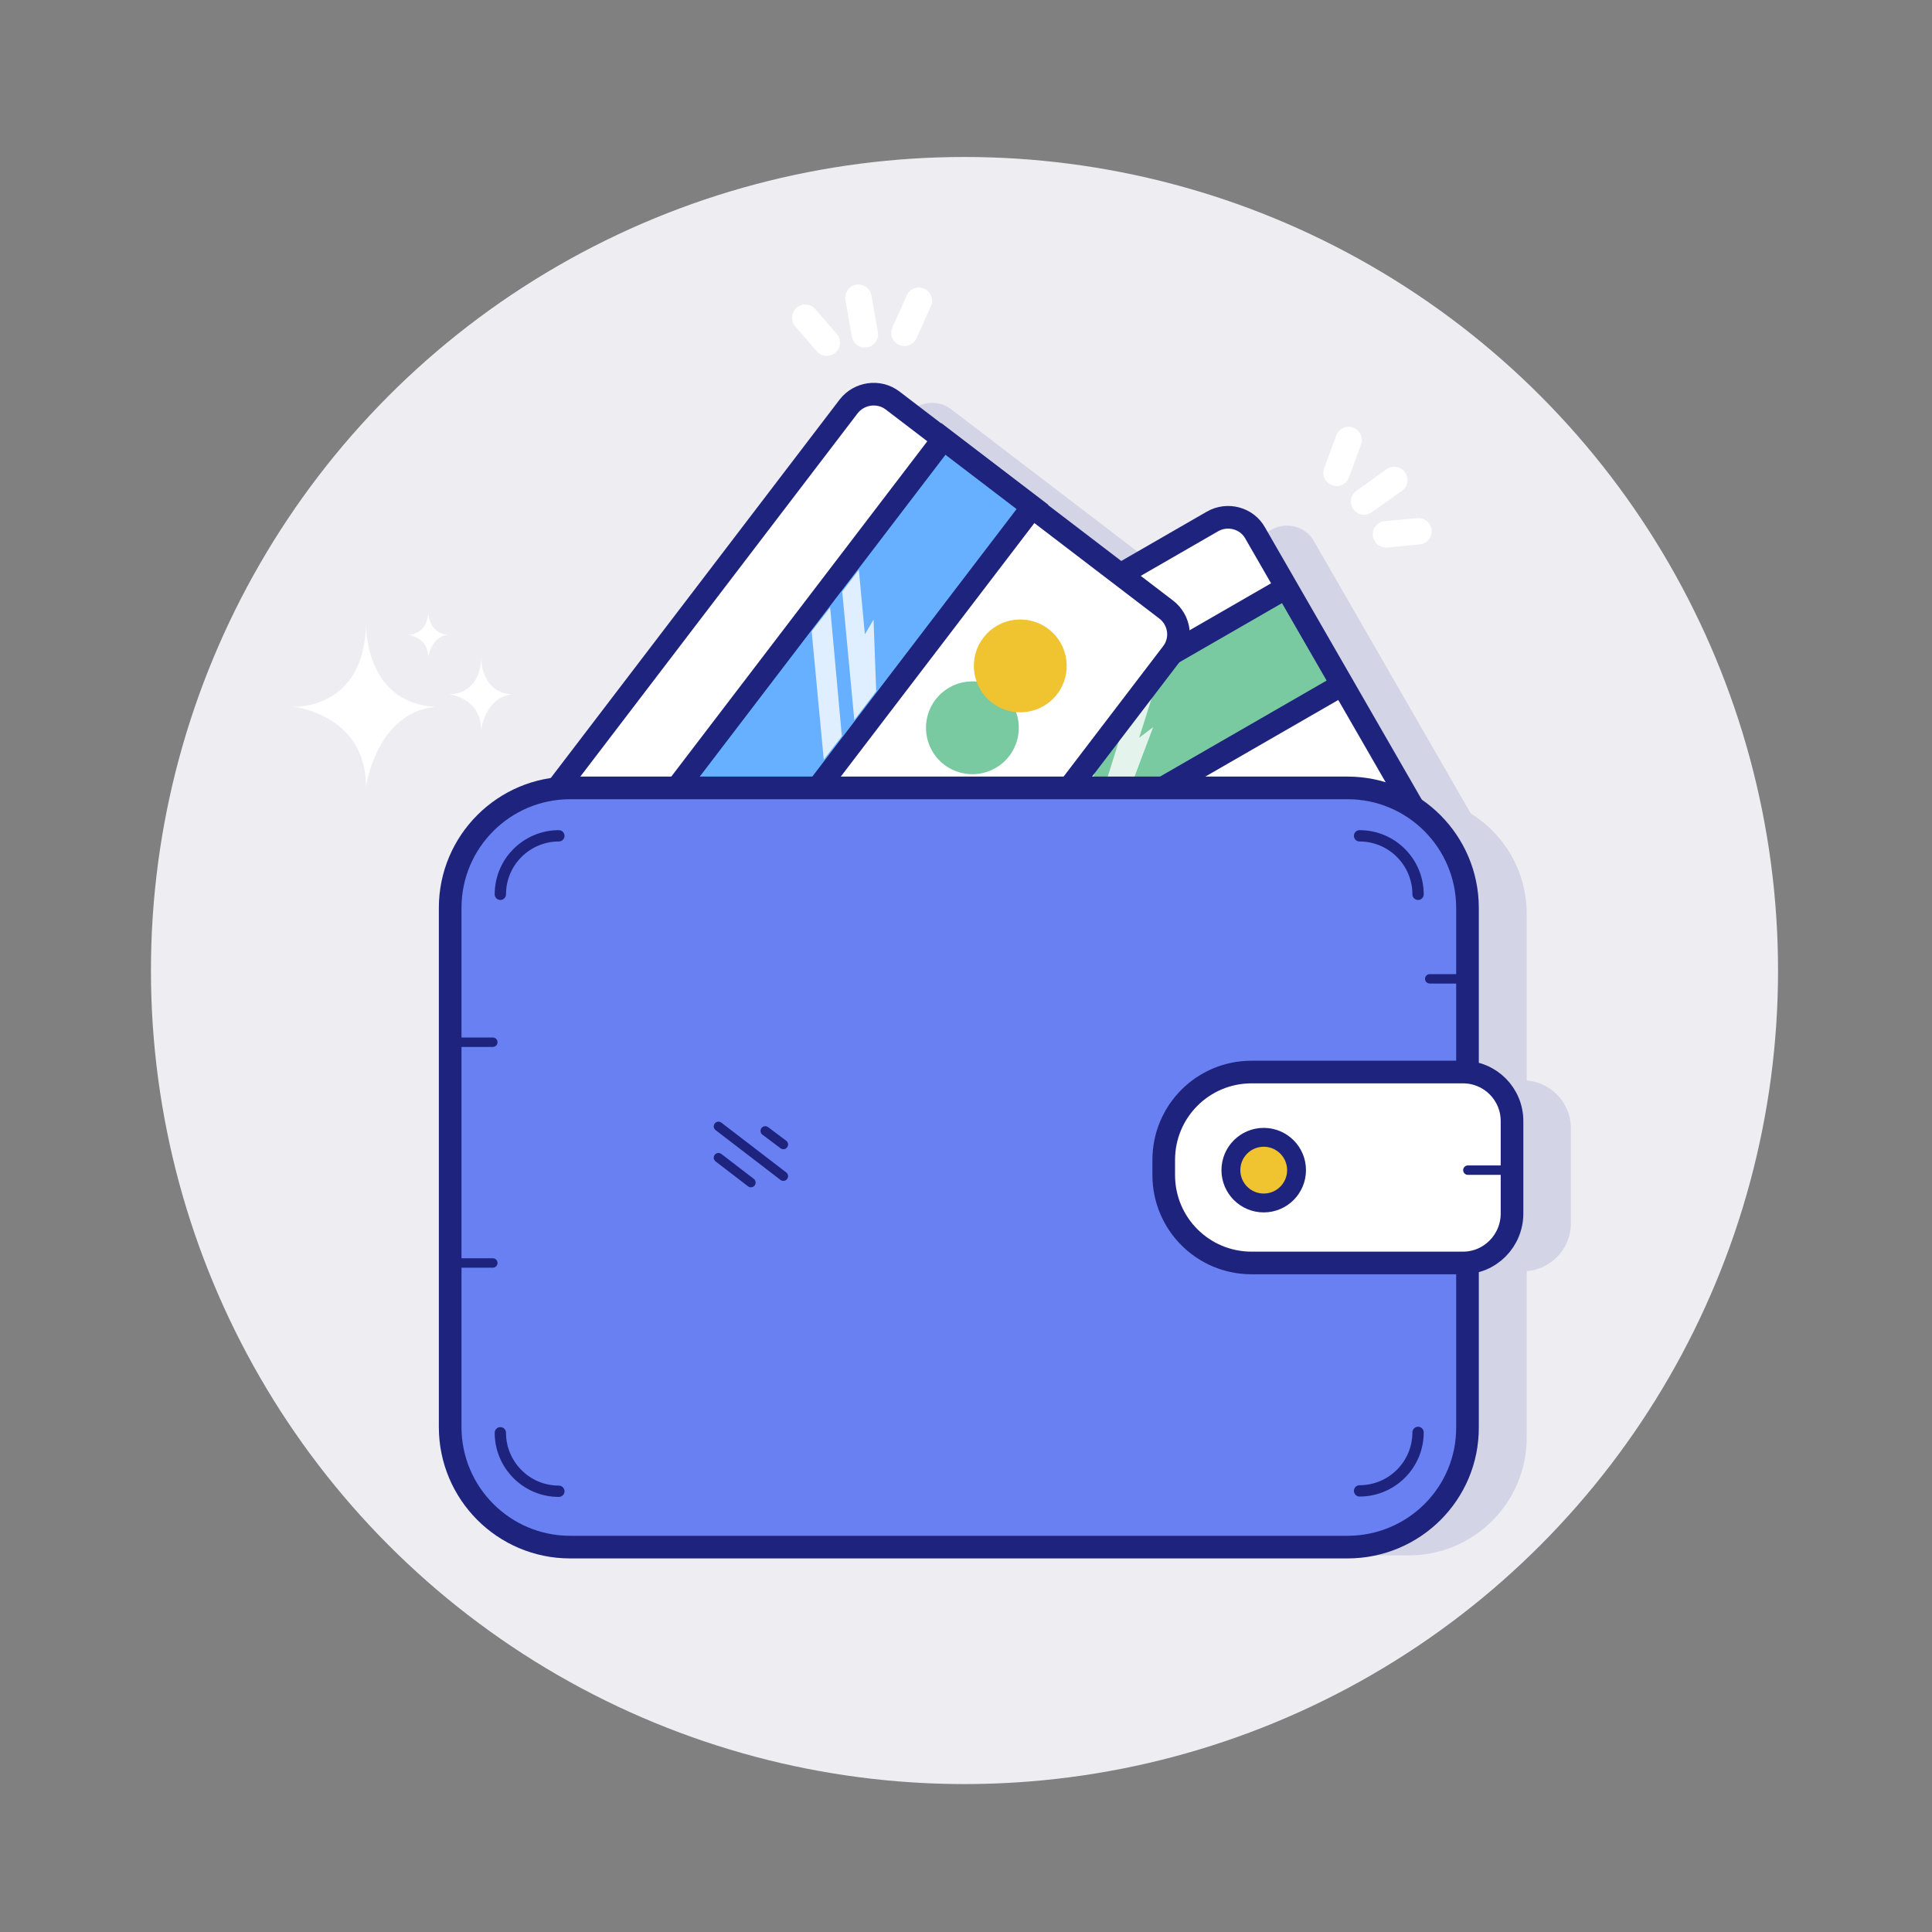 <svg viewBox="0 0 512 512" id="Layer_1" version="1.1" xml:space="preserve" xmlns="http://www.w3.org/2000/svg" xmlns:xlink="http://www.w3.org/1999/xlink" fill="#000000"><rect x="0" y="0" width="512" height="512" fill="#808080" stroke="none"/><g id="SVGRepo_bgCarrier" stroke-width="0"></g><g id="SVGRepo_tracerCarrier" stroke-linecap="round" stroke-linejoin="round"></g><g id="SVGRepo_iconCarrier"> <style type="text/css"> .st0{fill:#EEEDF2;} .st1{fill:none;stroke:#1E247E;stroke-width:6;stroke-linecap:round;stroke-miterlimit:10;} .st2{fill:#EFC12F;stroke:#1E247E;stroke-width:6;stroke-linecap:round;stroke-miterlimit:10;} .st3{fill:none;stroke:#1E247E;stroke-width:3;stroke-linecap:round;stroke-miterlimit:10;} .st4{fill:#FFFFFF;stroke:#1E247E;stroke-width:3;stroke-linecap:round;stroke-miterlimit:10;} .st5{fill:#FCF5F2;stroke:#1E247E;stroke-width:5;stroke-linecap:round;stroke-miterlimit:10;} .st6{fill:#FCF5F2;stroke:#1E247E;stroke-width:6;stroke-linecap:round;stroke-miterlimit:10;} .st7{fill:#1E247E;} .st8{fill:none;stroke:#1E247E;stroke-width:4;stroke-linecap:round;stroke-miterlimit:10;} .st9{fill:#EAB8B1;} .st10{fill:#DC9695;stroke:#1E247E;stroke-width:4;stroke-linecap:round;stroke-miterlimit:10;} .st11{fill:#EECED1;stroke:#1E247E;stroke-width:3;stroke-linecap:round;stroke-miterlimit:10;} .st12{fill:#6e65ec;stroke:#1E247E;stroke-width:3;stroke-linecap:round;stroke-miterlimit:10;} .st13{fill:#D3D5E7;stroke:#1E247E;stroke-width:6;stroke-linecap:round;stroke-miterlimit:10;} .st14{fill:#D3D5E7;} .st15{fill:#FFFFFF;stroke:#1E247E;stroke-width:5;stroke-linecap:round;stroke-miterlimit:10;} .st16{fill:#FFFFFF;stroke:#1E247E;stroke-width:4;stroke-linecap:round;stroke-miterlimit:10;} .st17{fill:#ECECEE;} .st18{fill:#6980f2;stroke:#1E247E;stroke-width:4;stroke-linecap:round;stroke-miterlimit:10;} .st19{fill:#FCF5F2;stroke:#1E247E;stroke-width:4;stroke-linecap:round;stroke-miterlimit:10;} .st20{fill:#66b0ff;stroke:#1E247E;stroke-width:6;stroke-linecap:round;stroke-miterlimit:10;} .st21{opacity:0.4;fill:#FFFFFF;} .st22{opacity:0.7;fill:#FFFFFF;} .st23{fill:#69ADF7;stroke:#1E247E;stroke-width:2.5;stroke-linecap:round;stroke-miterlimit:10;} .st24{fill:none;stroke:#FFFFFF;stroke-width:7;stroke-linecap:round;stroke-miterlimit:10;} .st25{fill:none;stroke:#1E247E;stroke-width:2.5;stroke-linecap:round;stroke-miterlimit:10;} .st26{fill:#F0C330;stroke:#1E247E;stroke-width:6;stroke-linecap:round;stroke-miterlimit:10;} .st27{opacity:0.3;} .st28{fill:#FFFFFF;} .st29{fill:#79CAA1;stroke:#1E247E;stroke-width:6;stroke-linecap:round;stroke-miterlimit:10;} .st30{fill:#6980f2;stroke:#1E247E;stroke-width:6;stroke-linecap:round;stroke-miterlimit:10;} .st31{fill:#FFFFFF;stroke:#1E247E;stroke-width:6;stroke-linecap:round;stroke-miterlimit:10;} .st32{fill:#DBE7FE;stroke:#1E247E;stroke-width:5;stroke-linecap:round;stroke-miterlimit:10;} .st33{fill:#F2F3F3;} .st34{fill:none;stroke:#1E247E;stroke-width:6;stroke-linecap:round;stroke-linejoin:round;stroke-miterlimit:10;} .st35{fill:#DBE7FE;stroke:#1E247E;stroke-width:6;stroke-linecap:round;stroke-linejoin:round;stroke-miterlimit:10;} .st36{fill:#EFC230;stroke:#1E247E;stroke-width:6;stroke-linecap:round;stroke-linejoin:round;stroke-miterlimit:10;} .st37{fill:none;stroke:#1E247E;stroke-width:3;stroke-linecap:round;stroke-linejoin:round;stroke-miterlimit:10;} .st38{fill:#F0C330;stroke:#1E247E;stroke-width:6;stroke-linecap:round;stroke-linejoin:round;stroke-miterlimit:10;} .st39{fill:#79CAA1;stroke:#1E247E;stroke-width:6;stroke-linecap:round;stroke-linejoin:round;stroke-miterlimit:10;} .st40{fill:#FFFFFF;stroke:#1E247E;stroke-width:6;stroke-linecap:round;stroke-linejoin:round;stroke-miterlimit:10;} .st41{fill:#6980f2;stroke:#1E247E;stroke-width:6;stroke-linecap:round;stroke-linejoin:round;stroke-miterlimit:10;} .st42{fill:#DBE7FE;stroke:#1E247E;stroke-width:6;stroke-linejoin:round;stroke-miterlimit:10;} .st43{fill:none;stroke:#1E247E;stroke-width:6;stroke-linejoin:round;stroke-miterlimit:10;} .st44{opacity:0.7;} .st45{fill:#FFFFFF;stroke:#1E247E;stroke-width:6;stroke-linejoin:round;stroke-miterlimit:10;} .st46{fill:none;stroke:#FFFFFF;stroke-width:3;stroke-linecap:round;stroke-linejoin:round;stroke-miterlimit:10;} .st47{fill:none;stroke:#1E247E;stroke-width:5;stroke-linecap:round;stroke-miterlimit:10;} .st48{fill:#DBE7FE;stroke:#1E247E;stroke-width:6;stroke-linecap:round;stroke-miterlimit:10;} .st49{opacity:0.1;fill:#BDBDBD;} .st50{fill:#66b0ff;stroke:#1E247E;stroke-width:6;stroke-linecap:round;stroke-linejoin:round;stroke-miterlimit:10;} .st51{fill:#79CAA1;stroke:#1E247E;stroke-width:5;stroke-miterlimit:10;} .st52{fill:#D2D4E6;stroke:#1E247E;stroke-width:5;stroke-linecap:round;stroke-miterlimit:10;} .st53{fill:#66b0ff;stroke:#1E247E;stroke-width:5;stroke-miterlimit:10;} .st54{opacity:0.2;fill:none;stroke:#1E247E;stroke-width:5;stroke-linecap:round;stroke-miterlimit:10;} .st55{fill:none;stroke:#1E247E;stroke-width:2.5;stroke-linecap:round;stroke-linejoin:round;stroke-miterlimit:10;} .st56{fill:#66b0ff;stroke:#1E247E;stroke-width:6;stroke-miterlimit:10;} .st57{fill:#DBE7FE;} .st58{fill:#FFFFFF;stroke:#1E247E;stroke-width:6;stroke-miterlimit:10;} .st59{fill:#8c7dd9;stroke:#1E247E;stroke-width:5;stroke-miterlimit:10;} .st60{fill:none;stroke:#D3D5E7;stroke-width:4.79;stroke-linecap:round;stroke-miterlimit:10;} .st61{fill:#D2D4E6;stroke:#D3D5E7;stroke-width:4.79;stroke-linecap:round;stroke-miterlimit:10;} .st62{fill:#D2D4E6;stroke:#D3D5E7;stroke-width:5.5;stroke-linecap:round;stroke-miterlimit:10;} .st63{fill:none;stroke:#D3D5E7;stroke-width:5.5;stroke-linecap:round;stroke-miterlimit:10;} .st64{fill:#79CAA1;} .st65{fill:#F0C330;} .st66{fill:#79CAA1;stroke:#1E247E;stroke-width:6;stroke-miterlimit:10;} .st67{opacity:0.8;fill:#FFFFFF;} .st68{fill:#6980f2;stroke:#1E247E;stroke-width:6;stroke-miterlimit:10;} .st69{fill:#F0C330;stroke:#1E247E;stroke-width:5;stroke-miterlimit:10;} .st70{fill:#D2D4E6;} .st71{fill:#EEBDBC;stroke:#D3D5E7;stroke-width:5.5;stroke-linecap:round;stroke-miterlimit:10;} .st72{fill:#D3D5E7;stroke:#D3D5E7;stroke-width:5.5;stroke-linecap:round;stroke-miterlimit:10;} </style> <g> <g id="Wallet_1_"> <circle class="st0" cx="255.6" cy="257.2" id="Background_23_" r="215.6"></circle> <g id="Wallet_with_cards"> <g id="Shadows_3_"> <path class="st14" d="M373.3,412.2H166.2c-17.3,0-31.3-14-31.3-31.3V242.2c0-17.3,14-31.3,31.3-31.3h207.1 c17.3,0,31.3,14,31.3,31.3V381C404.6,398.2,390.6,412.2,373.3,412.2z" id="Wallet_shadow"></path> <path class="st14" d="M403.6,336.9h-56.4c-12.9,0-23.3-10.4-23.3-23.3v-4c0-12.9,10.4-23.3,23.3-23.3h56.4 c7,0,12.7,5.7,12.7,12.7v25.2C416.3,331.2,410.6,336.9,403.6,336.9z" id="Clasp_shadow"></path> <path class="st14" d="M390.7,233.7l-131.3,75.7c-4,2.3-9.1,0.9-11.3-3l-45.5-79c-2.3-4-0.9-9.1,3-11.3 l131.3-75.7c4-2.3,9.1-0.9,11.3,3l45.5,79C396.1,226.3,394.7,231.4,390.7,233.7z" id="Right_card_shadow"></path> <path class="st14" d="M326.2,175.3l-91.9,120.4c-2.8,3.6-8,4.3-11.6,1.6L150.1,242 c-3.6-2.8-4.3-8-1.6-11.6l91.9-120.4c2.8-3.6,8-4.3,11.6-1.6l72.5,55.4C328.3,166.5,329,171.7,326.2,175.3z" id="Left_card_shadow"></path> </g> <g id="Cards"> <g id="Right_58_"> <path class="st58" d="M375.1,231.5l-131.3,75.7c-4,2.3-9.1,0.9-11.3-3l-45.5-79c-2.3-4-0.9-9.1,3-11.3 l131.3-75.7c4-2.3,9.1-0.9,11.3,3l45.5,79C380.5,224.1,379.1,229.2,375.1,231.5z" id="Shape_95_"></path> <g id="Sign"> <ellipse class="st64" cx="318.6" cy="229.3" id="Left_61_" rx="12.3" ry="12.3" transform="matrix(0.866 -0.499 0.499 0.866 -71.913 189.709)"></ellipse> <ellipse class="st65" cx="336.6" cy="219" id="Right_59_" rx="12.3" ry="12.3" transform="matrix(0.866 -0.499 0.499 0.866 -64.399 197.351)"></ellipse> </g> <g id="Magnetic_stripe"> <rect class="st66" height="29.7" id="Stripe_2_" transform="matrix(0.866 -0.499 0.499 0.866 -68.313 165.756)" width="168.1" x="191.6" y="195.7"></rect> <polygon class="st67" id="Right_line_4_" points="300.8,182.7 307.1,179 301.9,195.5 305.6,192.7 298.9,210.5 290.6,215.3 "></polygon> <polygon class="st67" id="Left_line_4_" points="296.2,185.3 286,218 279.1,221.9 289.2,189.3 "></polygon> </g> <g id="Sparkles_27_"> <line class="st24" id="_x33_rd_29_" x1="375.9" x2="367.3" y1="140.8" y2="141.6"></line> <line class="st24" id="_x32_nd_30_" x1="369.5" x2="361.5" y1="127.2" y2="132.9"></line> <line class="st24" id="_x31_st_30_" x1="354.2" x2="357.4" y1="125.3" y2="116.6"></line> </g> </g> <g id="Left_59_"> <path class="st58" d="M310.6,173.1l-91.9,120.4c-2.8,3.6-8,4.3-11.6,1.6l-72.5-55.4c-3.6-2.8-4.3-8-1.6-11.6 l91.9-120.4c2.8-3.6,8-4.3,11.6-1.6l72.5,55.4C312.7,164.3,313.4,169.5,310.6,173.1z" id="Shape_94_"></path> <g id="Sign_1_"> <ellipse class="st64" cx="257.6" cy="192.9" id="Left_60_" rx="12.3" ry="12.3" transform="matrix(0.607 -0.795 0.795 0.607 -52.024 280.575)"></ellipse> <ellipse class="st65" cx="270.3" cy="176.5" id="Right_57_" rx="12.3" ry="12.3" transform="matrix(0.607 -0.795 0.795 0.607 -34.005 284.226)"></ellipse> </g> <g id="Magnetic_stripe_1_"> <rect class="st56" height="29.7" id="Stripe_1_" transform="matrix(0.607 -0.795 0.795 0.607 -69.9 243.061)" width="168.1" x="126.7" y="177.3"></rect> <polygon class="st67" id="Right_line_3_" points="223.2,156.8 227.6,151 229.2,168.1 231.5,164.2 232.2,183.2 226.4,190.8 "></polygon> <polygon class="st67" id="Left_line_3_" points="220,161 223.1,195.1 218.3,201.3 215.1,167.3 "></polygon> </g> <g id="Line_30_"> <g> <path class="st7" d="M201.4,260.9c8.5-11.2,17.1-22.4,25.6-33.6c2.2-2.9-2.7-5.8-4.9-2.9c-8.5,11.2-17.1,22.4-25.6,33.6 C194.3,260.9,199.2,263.8,201.4,260.9L201.4,260.9z"></path> </g> </g> <g id="Sparkles_26_"> <line class="st24" id="_x33_rd_28_" x1="239.7" x2="243.5" y1="88.2" y2="79.7"></line> <line class="st24" id="_x32_nd_29_" x1="227.5" x2="229.2" y1="78.9" y2="88.6"></line> <line class="st24" id="_x31_st_29_" x1="213.4" x2="219.1" y1="84.2" y2="90.8"></line> </g> </g> </g> <g id="Wallet"> <g id="Body_14_"> <path class="st68" d="M357.1,410h-206c-17.6,0-31.8-14.3-31.8-31.8V240.6c0-17.6,14.3-31.8,31.8-31.8h206 c17.6,0,31.8,14.3,31.8,31.8v137.6C389,395.8,374.7,410,357.1,410z" id="Shape_93_"></path> <g id="Lines_40_"> <line class="st25" id="Bottom_80_" x1="190.4" x2="199" y1="306.8" y2="313.4"></line> <line class="st25" id="Middle_64_" x1="190.4" x2="207.6" y1="298.5" y2="311.7"></line> <line class="st25" id="Top_82_" x1="202.8" x2="207.6" y1="299.7" y2="303.3"></line> </g> <g id="Corner_lines_2_"> <path class="st3" d="M148.1,395.2c-8.6,0-15.5-7-15.5-15.5" id="Bottom_left_3_"></path> <path class="st3" d="M375.8,379.6c0,8.6-7,15.5-15.5,15.5" id="Bottom_right_2_"></path> <path class="st3" d="M360.3,221.5c8.6,0,15.5,7,15.5,15.5" id="Top_right_2_"></path> <path class="st3" d="M132.6,237c0-8.6,7-15.5,15.5-15.5" id="Top_left_3_"></path> </g> <g id="Side_lines"> <line class="st25" id="Top_left_2_" x1="119.3" x2="130.6" y1="276.2" y2="276.2"></line> <line class="st25" id="Bottom_left_2_" x1="119.3" x2="130.6" y1="334.7" y2="334.7"></line> <line class="st25" id="Right_56_" x1="378.9" x2="390.2" y1="259.4" y2="259.4"></line> </g> </g> <g id="Clasp"> <path class="st58" d="M387.7,334.7h-56c-12.9,0-23.3-10.4-23.3-23.3v-4c0-12.9,10.4-23.3,23.3-23.3h56 c7.2,0,13,5.8,13,13v24.5C400.7,328.8,394.9,334.7,387.7,334.7z" id="Shape_92_"></path> <circle class="st69" cx="334.9" cy="310.1" id="Button_2_" r="8.7"></circle> <line class="st25" id="Line_29_" x1="389" x2="400.3" y1="310.1" y2="310.1"></line> </g> </g> </g> <g id="Sparkles_25_"> <path class="st28" d="M135.7,184c-8.4-0.4-8.2-9.8-8.2-9.8c-0.2,10.3-8.6,9.8-8.6,9.8s8.6,0.8,8.6,9.5 C127.5,193.5,128.5,184.8,135.7,184" id="_x33_rd_27_"></path> <path class="st28" d="M118.7,168.2c-5.3-0.3-5.2-6.2-5.2-6.2c-0.1,6.5-5.5,6.2-5.5,6.2s5.5,0.5,5.5,6 C113.5,174.2,114.2,168.7,118.7,168.2" id="_x32_nd_28_"></path> <path class="st28" d="M115.3,187.3c-18.8-1-18.3-21.9-18.3-21.9c-0.5,22.9-19.3,21.9-19.3,21.9 S97,189.2,97,208.6C97,208.6,99.5,189.1,115.3,187.3" id="_x31_st_28_"></path> </g> </g> </g> </g></svg>